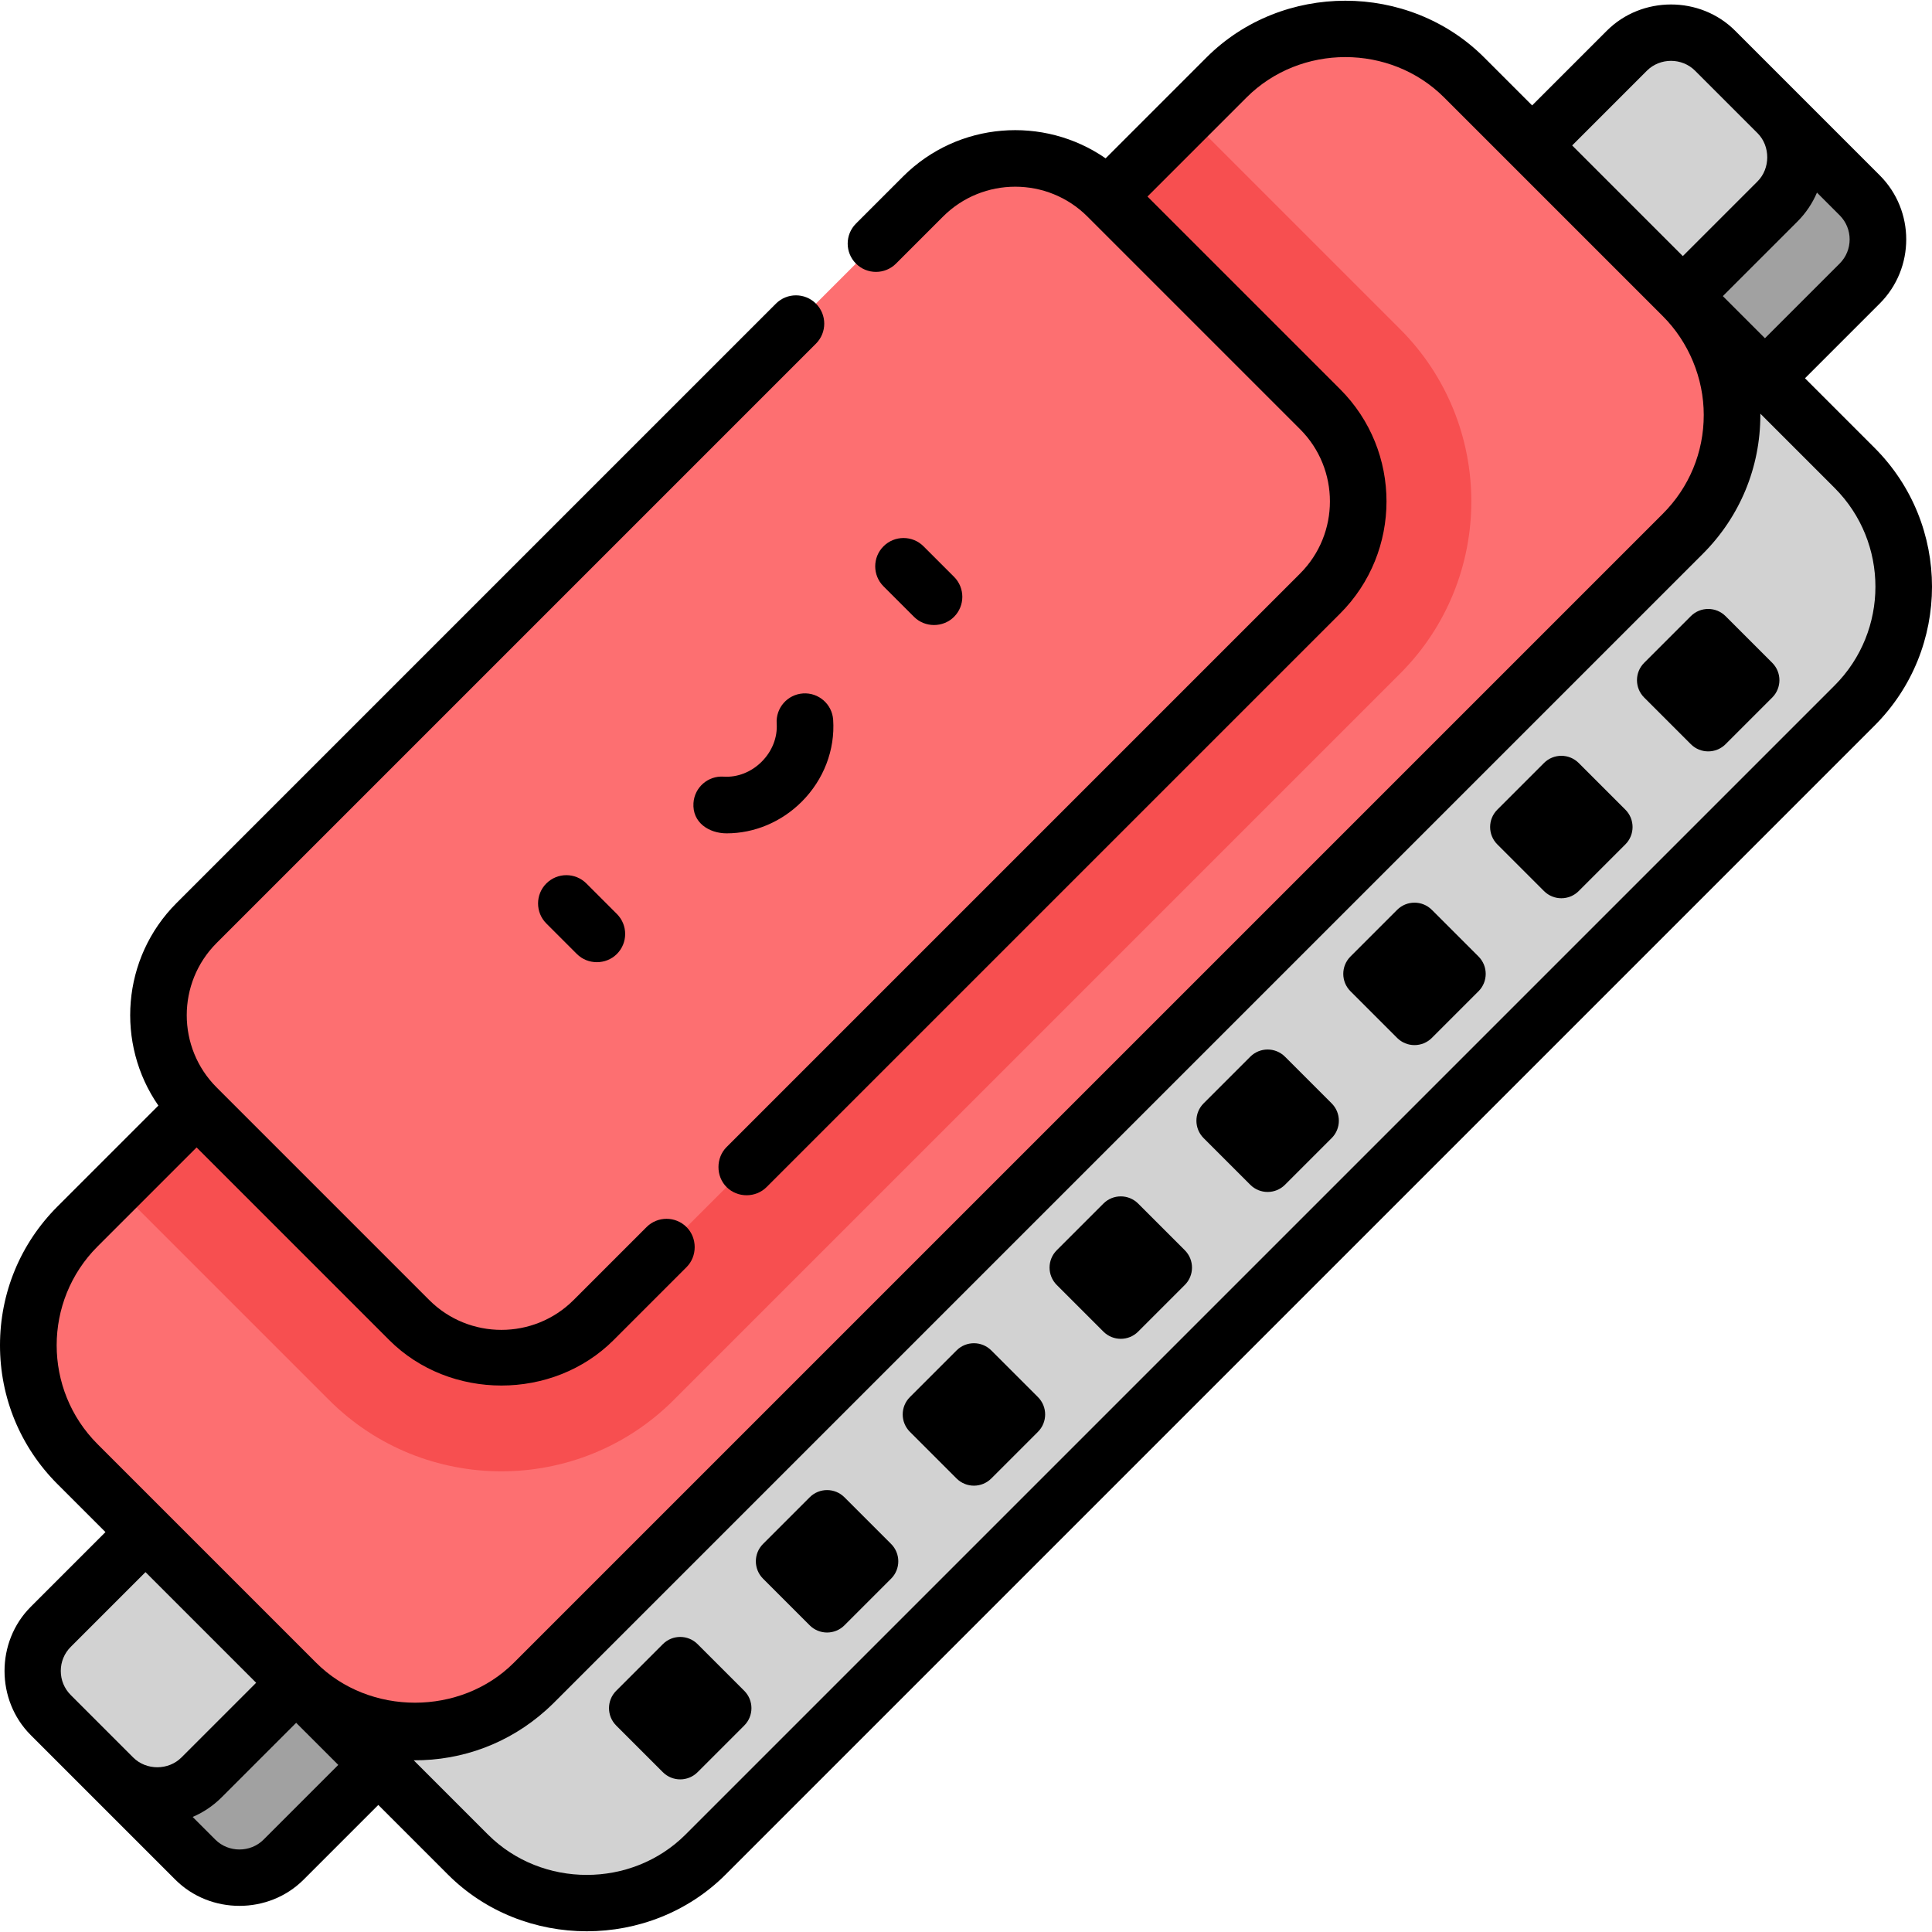 <?xml version="1.0" encoding="iso-8859-1"?>
<!-- Generator: Adobe Illustrator 19.0.0, SVG Export Plug-In . SVG Version: 6.00 Build 0)  -->
<svg version="1.1" id="Capa_1" xmlns="http://www.w3.org/2000/svg" xmlns:xlink="http://www.w3.org/1999/xlink" x="0px" y="0px"
	 viewBox="0 0 511.999 511.999" style="enable-background:new 0 0 511.999 511.999;" xml:space="preserve">
<path style="fill:#A1A1A1;" d="M121.861,446.101l-46.723,46.723c-6.457,6.457-16.926,6.457-23.382,0l-21.768-21.768l36.796-36.796
	L121.861,446.101z"/>
<path style="fill:#D2D2D2;" d="M13.438,431.125c-6.457,6.457-6.457,16.926,0,23.382l16.55,16.55c6.457,6.457,16.926,6.457,23.382,0
	l46.723-46.723l-39.932-39.932L13.438,431.125z"/>
<path style="fill:#A1A1A1;" d="M446.101,121.86l46.723-46.723c6.457-6.457,6.457-16.926,0-23.382l-21.768-21.768L434.26,66.783
	L446.101,121.86z"/>
<g>
	<path style="fill:#D2D2D2;" d="M431.125,13.437c6.457-6.457,16.926-6.457,23.382,0l16.55,16.55c6.457,6.457,6.457,16.926,0,23.382
		l-46.723,46.723l-39.932-39.932L431.125,13.437z"/>
	<path style="fill:#D2D2D2;" d="M491.466,123.989c17.394,17.394,17.394,45.595,0,62.989L186.978,491.466
		c-17.394,17.394-45.595,17.394-62.989,0l-45.514-45.514L445.952,78.474L491.466,123.989z"/>
</g>
<path style="fill:#FD6F71;" d="M325.022,20.534L20.534,325.022c-17.394,17.394-17.394,45.595,0,62.989l57.942,57.942
	c17.394,17.394,45.595,17.394,62.989,0l304.488-304.488c17.394-17.394,17.394-45.595,0-62.989l-57.942-57.942
	C370.616,3.14,342.416,3.14,325.022,20.534z"/>
<path style="fill:#F74F50;" d="M178.516,371.037l192.521-192.521c25.17-25.17,25.17-66.125,0-91.295l-56.352-56.352L30.869,314.685
	l56.352,56.352C112.391,396.207,153.346,396.207,178.516,371.037z"/>
<path style="fill:#FD6F71;" d="M244.604,52.083L52.083,244.604c-13.495,13.495-13.495,35.373,0,48.867l56.352,56.352
	c13.495,13.495,35.373,13.495,48.867,0l192.521-192.521c13.495-13.495,13.495-35.373,0-48.867l-56.352-56.352
	C279.977,38.59,258.099,38.59,244.604,52.083z"/>
<path d="M144.787,234.124c-2.929,2.929-2.929,7.678,0,10.607c0,0,8.08,8.08,8.085,8.085c2.898,2.898,7.71,2.896,10.607,0
	c2.929-2.929,2.929-7.678,0-10.607l-8.085-8.085C152.465,231.195,147.716,231.195,144.787,234.124z"/>
<path d="M247.525,165.638c1.929,0,3.857-0.724,5.303-2.17c2.929-2.929,2.929-7.678,0-10.606l-8.085-8.085
	c-2.929-2.929-7.678-2.929-10.606,0c-2.929,2.929-2.929,7.678,0,10.606c0,0,8.08,8.08,8.085,8.085
	C243.668,164.914,245.597,165.638,247.525,165.638z"/>
<path d="M191.764,205.818c-4.14-0.277-7.708,2.848-7.986,6.98c-0.35,5.2,4.124,8.047,8.786,8.047c7.348,0,14.519-3.001,19.905-8.388
	c5.828-5.828,8.863-13.742,8.327-21.711c-0.277-4.133-3.86-7.258-7.986-6.98c-4.133,0.278-7.258,3.854-6.98,7.986
	c0.245,3.65-1.201,7.331-3.968,10.098C199.095,204.617,195.413,206.063,191.764,205.818z"/>
<path d="M184.866,435.71c-2.541-2.541-6.661-2.541-9.202,0l-12.367,12.367c-2.541,2.541-2.541,6.661,0,9.202l12.367,12.367
	c2.541,2.541,6.661,2.541,9.202,0l12.367-12.367c2.541-2.541,2.541-6.661,0-9.202L184.866,435.71z"/>
<path d="M223.783,396.792c-2.541-2.541-6.661-2.541-9.202,0l-12.367,12.367c-2.541,2.541-2.541,6.661,0,9.202l12.367,12.367
	c2.541,2.541,6.661,2.541,9.202,0l12.367-12.367c2.541-2.541,2.541-6.661,0-9.202L223.783,396.792z"/>
<path d="M262.701,357.875c-2.541-2.541-6.661-2.541-9.202,0l-12.367,12.367c-2.541,2.541-2.541,6.661,0,9.202l12.367,12.367
	c2.541,2.541,6.661,2.541,9.202,0l12.367-12.367c2.541-2.541,2.541-6.661,0-9.202L262.701,357.875z"/>
<path d="M301.619,318.957c-2.541-2.541-6.661-2.541-9.202,0l-12.367,12.367c-2.541,2.541-2.541,6.661,0,9.202l12.367,12.367
	c2.541,2.541,6.661,2.541,9.202,0l12.367-12.367c2.541-2.541,2.541-6.661,0-9.202L301.619,318.957z"/>
<path d="M340.537,280.039c-2.541-2.541-6.661-2.541-9.202,0l-12.367,12.367c-2.541,2.541-2.541,6.661,0,9.202l12.367,12.367
	c2.541,2.541,6.661,2.541,9.202,0l12.367-12.367c2.541-2.541,2.541-6.661,0-9.202L340.537,280.039z"/>
<path d="M379.455,241.12c-2.541-2.541-6.661-2.541-9.202,0l-12.367,12.367c-2.541,2.541-2.541,6.661,0,9.202l12.367,12.367
	c2.541,2.541,6.661,2.541,9.202,0l12.367-12.367c2.541-2.541,2.541-6.661,0-9.202L379.455,241.12z"/>
<path d="M418.373,202.202c-2.541-2.541-6.661-2.541-9.202,0l-12.367,12.367c-2.541,2.541-2.541,6.661,0,9.202l12.367,12.367
	c2.541,2.541,6.661,2.541,9.202,0l12.367-12.367c2.541-2.541,2.541-6.661,0-9.202L418.373,202.202z"/>
<path d="M448.088,163.284l-12.367,12.367c-2.541,2.541-2.541,6.661,0,9.202l12.367,12.367c2.541,2.541,6.661,2.541,9.202,0
	l12.367-12.367c2.541-2.541,2.541-6.661,0-9.202l-12.367-12.367C454.749,160.743,450.629,160.743,448.088,163.284z"/>
<path d="M459.823,8.134c-9.266-9.266-24.729-9.259-33.989,0l-19.802,19.802c0,0-12.703-12.702-12.706-12.706
	c-20.06-20.059-53.552-20.044-73.595,0l-26.73,26.73c-16.384-11.365-39.101-9.765-53.688,4.82l-12.471,12.471
	c-2.929,2.929-2.929,7.678,0,10.607c2.929,2.929,7.678,2.929,10.607,0l12.471-12.471c10.548-10.547,27.711-10.547,38.261,0
	l56.352,56.352c10.547,10.548,10.547,27.711,0,38.26c0,0-151.944,151.943-151.981,151.98c-2.843,2.844-2.889,7.718,0,10.606
	c2.891,2.891,7.715,2.891,10.607,0l151.981-151.98c16.397-16.397,16.397-43.077,0-59.474l-51.047-51.047
	c0,0,26.236-26.236,26.247-26.247c14.283-14.283,38.113-14.269,52.381,0c0,0,57.935,57.935,57.941,57.941
	c6.883,6.883,10.85,16.457,10.85,26.191c0,9.893-3.853,19.195-10.85,26.19L136.172,440.648c-14.096,14.096-38.256,14.126-52.382,0
	l-57.941-57.941c-14.442-14.442-14.442-37.94,0-52.381l26.247-26.246c0,0,50.99,50.99,51.047,51.047
	c16.078,16.078,43.413,16.061,59.474,0l19.326-19.326c2.877-2.877,2.872-7.735,0-10.607c-2.929-2.929-7.678-2.929-10.607,0
	l-19.326,19.326c-10.549,10.547-27.712,10.548-38.261,0L57.4,288.17c-10.548-10.549-10.548-27.712,0-38.261L216.236,91.072
	c2.929-2.929,2.929-7.678,0-10.606c-2.929-2.929-7.678-2.929-10.607,0L46.792,239.301c-14.587,14.586-16.185,37.304-4.82,53.688
	l-26.73,26.73C5.413,329.547,0,342.616,0,356.516c0,13.901,5.413,26.969,15.242,36.798l12.706,12.706
	c0,0-19.794,19.794-19.802,19.802c-9.263,9.264-9.256,24.733,0,33.989c0,0,38.31,38.31,38.318,38.318
	c9.262,9.262,24.736,9.252,33.989,0l19.802-19.802c0,0,18.437,18.437,18.443,18.443c20.06,20.06,53.556,20.041,73.595,0
	l304.489-304.488c20.29-20.291,20.29-53.306,0-73.595l-18.443-18.443l19.802-19.801c9.37-9.371,9.37-24.618,0-33.99
	C498.14,46.452,459.838,8.149,459.823,8.134z M436.44,18.741c3.486-3.486,9.291-3.483,12.775,0c0,0,16.54,16.54,16.55,16.55
	c3.435,3.435,3.424,9.349,0,12.776l-19.802,19.801L416.64,38.543C416.64,38.543,436.425,18.757,436.44,18.741z M16.108,442.816
	c0-2.413,0.939-4.681,2.646-6.387l19.802-19.802l29.324,29.325c0,0-19.801,19.801-19.802,19.802c-3.434,3.434-9.309,3.466-12.775,0
	l-16.55-16.55C17.047,447.498,16.108,445.229,16.108,442.816z M89.647,467.72c0,0-19.791,19.791-19.802,19.802
	c-3.482,3.482-9.296,3.478-12.775,0l-6.009-6.009c0.037-0.016,0.072-0.037,0.109-0.053c2.796-1.214,5.358-2.942,7.514-5.098
	l19.803-19.801L89.3,467.373L89.647,467.72z M486.175,181.674c0,0-304.382,304.381-304.489,304.488
	c-14.281,14.281-38.115,14.267-52.381,0l-19.666-19.666c13.001,0.083,25.32-4.587,34.948-13.181
	c0.749-0.669,1.483-1.351,2.193-2.061l304.488-304.488c9.829-9.829,15.243-22.897,15.243-36.798c0-0.115,0-0.229-0.001-0.343
	l19.667,19.666C500.616,143.734,500.616,167.233,486.175,181.674z M487.534,69.834l-19.802,19.801l-11.161-11.161l19.802-19.801
	c2.16-2.16,3.954-4.817,5.141-7.633l6.018,6.019C491.055,60.581,491.055,66.312,487.534,69.834z"/>
<g>
</g>
<g>
</g>
<g>
</g>
<g>
</g>
<g>
</g>
<g>
</g>
<g>
</g>
<g>
</g>
<g>
</g>
<g>
</g>
<g>
</g>
<g>
</g>
<g>
</g>
<g>
</g>
<g>
</g>
</svg>
